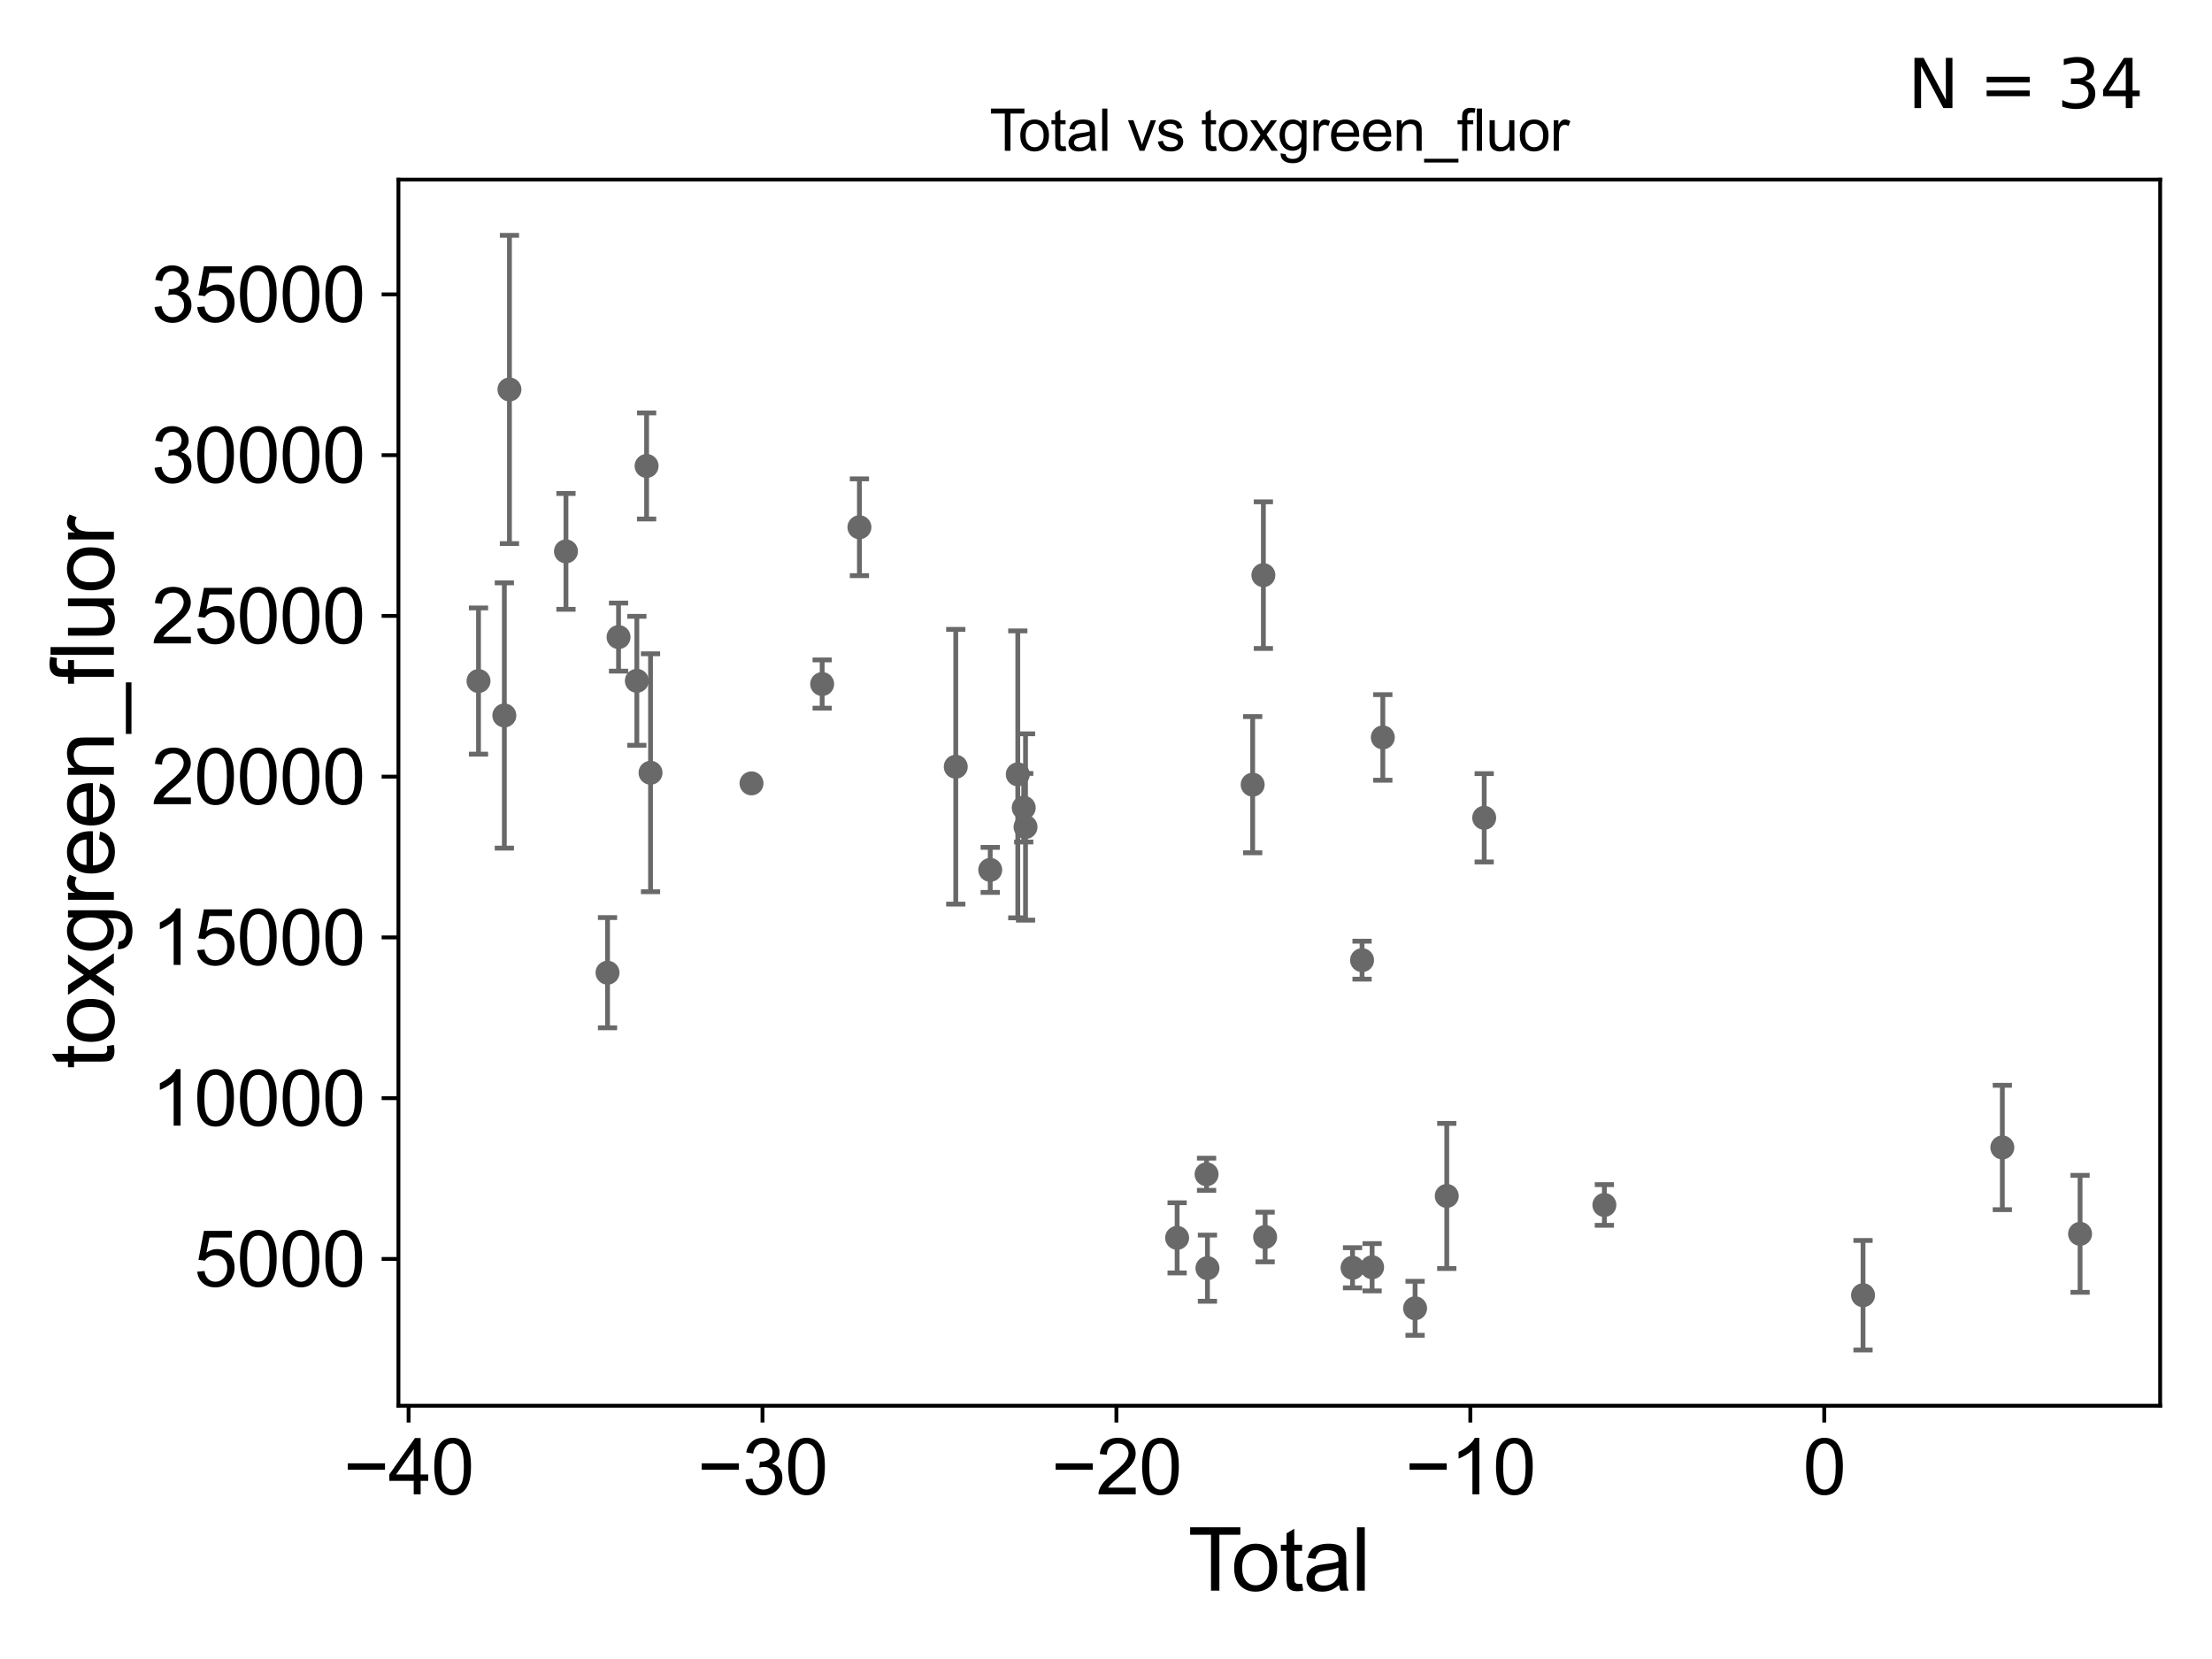 <?xml version="1.0" encoding="utf-8" standalone="no"?>
<!DOCTYPE svg PUBLIC "-//W3C//DTD SVG 1.1//EN"
  "http://www.w3.org/Graphics/SVG/1.1/DTD/svg11.dtd">
<svg xmlns:xlink="http://www.w3.org/1999/xlink" width="460.8pt" height="345.6pt" viewBox="0 0 460.8 345.6" xmlns="http://www.w3.org/2000/svg" version="1.1">
 <defs>
  <style type="text/css">*{stroke-linejoin: round; stroke-linecap: butt}</style>
 </defs>
 <g id="figure_1">
  <g id="patch_1">
   <path d="M 0 345.6 
L 460.8 345.6 
L 460.8 0 
L 0 0 
z
" style="fill: #ffffff"/>
  </g>
  <g id="axes_1">
   <g id="patch_2">
    <path d="M 83 292.84 
L 450 292.84 
L 450 37.411 
L 83 37.411 
z
" style="fill: #ffffff"/>
   </g>
   <g id="PathCollection_1">
    <defs>
     <path id="m83960cb31c" d="M 0 1.118 
C 0.297 1.118 0.581 1 0.791 0.791 
C 1 0.581 1.118 0.297 1.118 0 
C 1.118 -0.297 1 -0.581 0.791 -0.791 
C 0.581 -1 0.297 -1.118 0 -1.118 
C -0.297 -1.118 -0.581 -1 -0.791 -0.791 
C -1 -0.581 -1.118 -0.297 -1.118 0 
C -1.118 0.297 -1 0.581 -0.791 0.791 
C -0.581 1 -0.297 1.118 0 1.118 
z
" style="stroke: #696969"/>
    </defs>
    <g clip-path="url(#p898bd85769)">
     <use xlink:href="#m83960cb31c" x="99.682" y="141.874" style="fill: #696969; stroke: #696969"/>
     <use xlink:href="#m83960cb31c" x="388.104" y="269.819" style="fill: #696969; stroke: #696969"/>
     <use xlink:href="#m83960cb31c" x="334.221" y="251.018" style="fill: #696969; stroke: #696969"/>
     <use xlink:href="#m83960cb31c" x="309.185" y="170.364" style="fill: #696969; stroke: #696969"/>
     <use xlink:href="#m83960cb31c" x="301.387" y="249.141" style="fill: #696969; stroke: #696969"/>
     <use xlink:href="#m83960cb31c" x="294.789" y="272.537" style="fill: #696969; stroke: #696969"/>
     <use xlink:href="#m83960cb31c" x="288.066" y="153.618" style="fill: #696969; stroke: #696969"/>
     <use xlink:href="#m83960cb31c" x="285.838" y="263.99" style="fill: #696969; stroke: #696969"/>
     <use xlink:href="#m83960cb31c" x="283.742" y="200.021" style="fill: #696969; stroke: #696969"/>
     <use xlink:href="#m83960cb31c" x="281.757" y="264.101" style="fill: #696969; stroke: #696969"/>
     <use xlink:href="#m83960cb31c" x="263.549" y="257.692" style="fill: #696969; stroke: #696969"/>
     <use xlink:href="#m83960cb31c" x="263.185" y="119.812" style="fill: #696969; stroke: #696969"/>
     <use xlink:href="#m83960cb31c" x="260.953" y="163.46" style="fill: #696969; stroke: #696969"/>
     <use xlink:href="#m83960cb31c" x="251.533" y="264.181" style="fill: #696969; stroke: #696969"/>
     <use xlink:href="#m83960cb31c" x="251.351" y="244.62" style="fill: #696969; stroke: #696969"/>
     <use xlink:href="#m83960cb31c" x="245.217" y="257.868" style="fill: #696969; stroke: #696969"/>
     <use xlink:href="#m83960cb31c" x="213.638" y="172.273" style="fill: #696969; stroke: #696969"/>
     <use xlink:href="#m83960cb31c" x="213.26" y="168.267" style="fill: #696969; stroke: #696969"/>
     <use xlink:href="#m83960cb31c" x="105.065" y="149.046" style="fill: #696969; stroke: #696969"/>
     <use xlink:href="#m83960cb31c" x="106.128" y="81.132" style="fill: #696969; stroke: #696969"/>
     <use xlink:href="#m83960cb31c" x="117.9" y="114.864" style="fill: #696969; stroke: #696969"/>
     <use xlink:href="#m83960cb31c" x="126.56" y="202.628" style="fill: #696969; stroke: #696969"/>
     <use xlink:href="#m83960cb31c" x="128.855" y="132.716" style="fill: #696969; stroke: #696969"/>
     <use xlink:href="#m83960cb31c" x="132.666" y="141.825" style="fill: #696969; stroke: #696969"/>
     <use xlink:href="#m83960cb31c" x="417.123" y="239.038" style="fill: #696969; stroke: #696969"/>
     <use xlink:href="#m83960cb31c" x="134.698" y="97.068" style="fill: #696969; stroke: #696969"/>
     <use xlink:href="#m83960cb31c" x="156.552" y="163.189" style="fill: #696969; stroke: #696969"/>
     <use xlink:href="#m83960cb31c" x="171.272" y="142.496" style="fill: #696969; stroke: #696969"/>
     <use xlink:href="#m83960cb31c" x="179.034" y="109.835" style="fill: #696969; stroke: #696969"/>
     <use xlink:href="#m83960cb31c" x="199.103" y="159.726" style="fill: #696969; stroke: #696969"/>
     <use xlink:href="#m83960cb31c" x="206.282" y="181.215" style="fill: #696969; stroke: #696969"/>
     <use xlink:href="#m83960cb31c" x="212.025" y="161.313" style="fill: #696969; stroke: #696969"/>
     <use xlink:href="#m83960cb31c" x="135.517" y="160.979" style="fill: #696969; stroke: #696969"/>
     <use xlink:href="#m83960cb31c" x="433.318" y="257.031" style="fill: #696969; stroke: #696969"/>
    </g>
   </g>
   <g id="matplotlib.axis_1">
    <g id="xtick_1">
     <g id="line2d_1">
      <defs>
       <path id="mfc1b1548d3" d="M 0 0 
L 0 3.5 
" style="stroke: #000000; stroke-width: 0.8"/>
      </defs>
      <g>
       <use xlink:href="#mfc1b1548d3" x="85.116" y="292.84" style="stroke: #000000; stroke-width: 0.8"/>
      </g>
     </g>
     <g id="text_1">
      <!-- −40 -->
      <g transform="translate(71.546 311.293)scale(0.16 -0.16)">
       <defs>
        <path id="ArialMT-2212" d="M 3381 1997 
L 356 1997 
L 356 2522 
L 3381 2522 
L 3381 1997 
z
" transform="scale(0.016)"/>
        <path id="ArialMT-34" d="M 2069 0 
L 2069 1097 
L 81 1097 
L 81 1613 
L 2172 4581 
L 2631 4581 
L 2631 1613 
L 3250 1613 
L 3250 1097 
L 2631 1097 
L 2631 0 
L 2069 0 
z
M 2069 1613 
L 2069 3678 
L 634 1613 
L 2069 1613 
z
" transform="scale(0.016)"/>
        <path id="ArialMT-30" d="M 266 2259 
Q 266 3072 433 3567 
Q 600 4063 929 4331 
Q 1259 4600 1759 4600 
Q 2128 4600 2406 4451 
Q 2684 4303 2865 4023 
Q 3047 3744 3150 3342 
Q 3253 2941 3253 2259 
Q 3253 1453 3087 958 
Q 2922 463 2592 192 
Q 2263 -78 1759 -78 
Q 1097 -78 719 397 
Q 266 969 266 2259 
z
M 844 2259 
Q 844 1131 1108 757 
Q 1372 384 1759 384 
Q 2147 384 2411 759 
Q 2675 1134 2675 2259 
Q 2675 3391 2411 3762 
Q 2147 4134 1753 4134 
Q 1366 4134 1134 3806 
Q 844 3388 844 2259 
z
" transform="scale(0.016)"/>
       </defs>
       <use xlink:href="#ArialMT-2212"/>
       <use xlink:href="#ArialMT-34" x="58.398"/>
       <use xlink:href="#ArialMT-30" x="114.014"/>
      </g>
     </g>
    </g>
    <g id="xtick_2">
     <g id="line2d_2">
      <g>
       <use xlink:href="#mfc1b1548d3" x="158.842" y="292.84" style="stroke: #000000; stroke-width: 0.8"/>
      </g>
     </g>
     <g id="text_2">
      <!-- −30 -->
      <g transform="translate(145.272 311.293)scale(0.16 -0.16)">
       <defs>
        <path id="ArialMT-33" d="M 269 1209 
L 831 1284 
Q 928 806 1161 595 
Q 1394 384 1728 384 
Q 2125 384 2398 659 
Q 2672 934 2672 1341 
Q 2672 1728 2419 1979 
Q 2166 2231 1775 2231 
Q 1616 2231 1378 2169 
L 1441 2663 
Q 1497 2656 1531 2656 
Q 1891 2656 2178 2843 
Q 2466 3031 2466 3422 
Q 2466 3731 2256 3934 
Q 2047 4138 1716 4138 
Q 1388 4138 1169 3931 
Q 950 3725 888 3313 
L 325 3413 
Q 428 3978 793 4289 
Q 1159 4600 1703 4600 
Q 2078 4600 2393 4439 
Q 2709 4278 2876 4000 
Q 3044 3722 3044 3409 
Q 3044 3113 2884 2869 
Q 2725 2625 2413 2481 
Q 2819 2388 3044 2092 
Q 3269 1797 3269 1353 
Q 3269 753 2831 336 
Q 2394 -81 1725 -81 
Q 1122 -81 723 278 
Q 325 638 269 1209 
z
" transform="scale(0.016)"/>
       </defs>
       <use xlink:href="#ArialMT-2212"/>
       <use xlink:href="#ArialMT-33" x="58.398"/>
       <use xlink:href="#ArialMT-30" x="114.014"/>
      </g>
     </g>
    </g>
    <g id="xtick_3">
     <g id="line2d_3">
      <g>
       <use xlink:href="#mfc1b1548d3" x="232.569" y="292.84" style="stroke: #000000; stroke-width: 0.8"/>
      </g>
     </g>
     <g id="text_3">
      <!-- −20 -->
      <g transform="translate(218.999 311.293)scale(0.16 -0.16)">
       <defs>
        <path id="ArialMT-32" d="M 3222 541 
L 3222 0 
L 194 0 
Q 188 203 259 391 
Q 375 700 629 1000 
Q 884 1300 1366 1694 
Q 2113 2306 2375 2664 
Q 2638 3022 2638 3341 
Q 2638 3675 2398 3904 
Q 2159 4134 1775 4134 
Q 1369 4134 1125 3890 
Q 881 3647 878 3216 
L 300 3275 
Q 359 3922 746 4261 
Q 1134 4600 1788 4600 
Q 2447 4600 2831 4234 
Q 3216 3869 3216 3328 
Q 3216 3053 3103 2787 
Q 2991 2522 2730 2228 
Q 2469 1934 1863 1422 
Q 1356 997 1212 845 
Q 1069 694 975 541 
L 3222 541 
z
" transform="scale(0.016)"/>
       </defs>
       <use xlink:href="#ArialMT-2212"/>
       <use xlink:href="#ArialMT-32" x="58.398"/>
       <use xlink:href="#ArialMT-30" x="114.014"/>
      </g>
     </g>
    </g>
    <g id="xtick_4">
     <g id="line2d_4">
      <g>
       <use xlink:href="#mfc1b1548d3" x="306.295" y="292.84" style="stroke: #000000; stroke-width: 0.8"/>
      </g>
     </g>
     <g id="text_4">
      <!-- −10 -->
      <g transform="translate(292.725 311.293)scale(0.16 -0.16)">
       <defs>
        <path id="ArialMT-31" d="M 2384 0 
L 1822 0 
L 1822 3584 
Q 1619 3391 1289 3197 
Q 959 3003 697 2906 
L 697 3450 
Q 1169 3672 1522 3987 
Q 1875 4303 2022 4600 
L 2384 4600 
L 2384 0 
z
" transform="scale(0.016)"/>
       </defs>
       <use xlink:href="#ArialMT-2212"/>
       <use xlink:href="#ArialMT-31" x="58.398"/>
       <use xlink:href="#ArialMT-30" x="114.014"/>
      </g>
     </g>
    </g>
    <g id="xtick_5">
     <g id="line2d_5">
      <g>
       <use xlink:href="#mfc1b1548d3" x="380.022" y="292.84" style="stroke: #000000; stroke-width: 0.8"/>
      </g>
     </g>
     <g id="text_5">
      <!-- 0 -->
      <g transform="translate(375.573 311.293)scale(0.16 -0.16)">
       <use xlink:href="#ArialMT-30"/>
      </g>
     </g>
    </g>
    <g id="text_6">
     <!-- Total -->
     <g transform="translate(247.495 331.357)scale(0.18 -0.18)">
      <defs>
       <path id="ArialMT-54" d="M 1659 0 
L 1659 4041 
L 150 4041 
L 150 4581 
L 3781 4581 
L 3781 4041 
L 2266 4041 
L 2266 0 
L 1659 0 
z
" transform="scale(0.016)"/>
       <path id="ArialMT-6f" d="M 213 1659 
Q 213 2581 725 3025 
Q 1153 3394 1769 3394 
Q 2453 3394 2887 2945 
Q 3322 2497 3322 1706 
Q 3322 1066 3130 698 
Q 2938 331 2570 128 
Q 2203 -75 1769 -75 
Q 1072 -75 642 372 
Q 213 819 213 1659 
z
M 791 1659 
Q 791 1022 1069 705 
Q 1347 388 1769 388 
Q 2188 388 2466 706 
Q 2744 1025 2744 1678 
Q 2744 2294 2464 2611 
Q 2184 2928 1769 2928 
Q 1347 2928 1069 2612 
Q 791 2297 791 1659 
z
" transform="scale(0.016)"/>
       <path id="ArialMT-74" d="M 1650 503 
L 1731 6 
Q 1494 -44 1306 -44 
Q 1000 -44 831 53 
Q 663 150 594 308 
Q 525 466 525 972 
L 525 2881 
L 113 2881 
L 113 3319 
L 525 3319 
L 525 4141 
L 1084 4478 
L 1084 3319 
L 1650 3319 
L 1650 2881 
L 1084 2881 
L 1084 941 
Q 1084 700 1114 631 
Q 1144 563 1211 522 
Q 1278 481 1403 481 
Q 1497 481 1650 503 
z
" transform="scale(0.016)"/>
       <path id="ArialMT-61" d="M 2588 409 
Q 2275 144 1986 34 
Q 1697 -75 1366 -75 
Q 819 -75 525 192 
Q 231 459 231 875 
Q 231 1119 342 1320 
Q 453 1522 633 1644 
Q 813 1766 1038 1828 
Q 1203 1872 1538 1913 
Q 2219 1994 2541 2106 
Q 2544 2222 2544 2253 
Q 2544 2597 2384 2738 
Q 2169 2928 1744 2928 
Q 1347 2928 1158 2789 
Q 969 2650 878 2297 
L 328 2372 
Q 403 2725 575 2942 
Q 747 3159 1072 3276 
Q 1397 3394 1825 3394 
Q 2250 3394 2515 3294 
Q 2781 3194 2906 3042 
Q 3031 2891 3081 2659 
Q 3109 2516 3109 2141 
L 3109 1391 
Q 3109 606 3145 398 
Q 3181 191 3288 0 
L 2700 0 
Q 2613 175 2588 409 
z
M 2541 1666 
Q 2234 1541 1622 1453 
Q 1275 1403 1131 1340 
Q 988 1278 909 1158 
Q 831 1038 831 891 
Q 831 666 1001 516 
Q 1172 366 1500 366 
Q 1825 366 2078 508 
Q 2331 650 2450 897 
Q 2541 1088 2541 1459 
L 2541 1666 
z
" transform="scale(0.016)"/>
       <path id="ArialMT-6c" d="M 409 0 
L 409 4581 
L 972 4581 
L 972 0 
L 409 0 
z
" transform="scale(0.016)"/>
      </defs>
      <use xlink:href="#ArialMT-54"/>
      <use xlink:href="#ArialMT-6f" x="49.959"/>
      <use xlink:href="#ArialMT-74" x="105.574"/>
      <use xlink:href="#ArialMT-61" x="133.357"/>
      <use xlink:href="#ArialMT-6c" x="188.973"/>
     </g>
    </g>
   </g>
   <g id="matplotlib.axis_2">
    <g id="ytick_1">
     <g id="line2d_6">
      <defs>
       <path id="md28d1b1c26" d="M 0 0 
L -3.5 0 
" style="stroke: #000000; stroke-width: 0.8"/>
      </defs>
      <g>
       <use xlink:href="#md28d1b1c26" x="83" y="262.258" style="stroke: #000000; stroke-width: 0.8"/>
      </g>
     </g>
     <g id="text_7">
      <!-- 5000 -->
      <g transform="translate(40.41 267.985)scale(0.16 -0.16)">
       <defs>
        <path id="ArialMT-35" d="M 266 1200 
L 856 1250 
Q 922 819 1161 601 
Q 1400 384 1738 384 
Q 2144 384 2425 690 
Q 2706 997 2706 1503 
Q 2706 1984 2436 2262 
Q 2166 2541 1728 2541 
Q 1456 2541 1237 2417 
Q 1019 2294 894 2097 
L 366 2166 
L 809 4519 
L 3088 4519 
L 3088 3981 
L 1259 3981 
L 1013 2750 
Q 1425 3038 1878 3038 
Q 2478 3038 2890 2622 
Q 3303 2206 3303 1553 
Q 3303 931 2941 478 
Q 2500 -78 1738 -78 
Q 1113 -78 717 272 
Q 322 622 266 1200 
z
" transform="scale(0.016)"/>
       </defs>
       <use xlink:href="#ArialMT-35"/>
       <use xlink:href="#ArialMT-30" x="55.615"/>
       <use xlink:href="#ArialMT-30" x="111.23"/>
       <use xlink:href="#ArialMT-30" x="166.846"/>
      </g>
     </g>
    </g>
    <g id="ytick_2">
     <g id="line2d_7">
      <g>
       <use xlink:href="#md28d1b1c26" x="83" y="228.77" style="stroke: #000000; stroke-width: 0.8"/>
      </g>
     </g>
     <g id="text_8">
      <!-- 10000 -->
      <g transform="translate(31.512 234.496)scale(0.16 -0.16)">
       <use xlink:href="#ArialMT-31"/>
       <use xlink:href="#ArialMT-30" x="55.615"/>
       <use xlink:href="#ArialMT-30" x="111.23"/>
       <use xlink:href="#ArialMT-30" x="166.846"/>
       <use xlink:href="#ArialMT-30" x="222.461"/>
      </g>
     </g>
    </g>
    <g id="ytick_3">
     <g id="line2d_8">
      <g>
       <use xlink:href="#md28d1b1c26" x="83" y="195.281" style="stroke: #000000; stroke-width: 0.8"/>
      </g>
     </g>
     <g id="text_9">
      <!-- 15000 -->
      <g transform="translate(31.512 201.007)scale(0.16 -0.16)">
       <use xlink:href="#ArialMT-31"/>
       <use xlink:href="#ArialMT-35" x="55.615"/>
       <use xlink:href="#ArialMT-30" x="111.23"/>
       <use xlink:href="#ArialMT-30" x="166.846"/>
       <use xlink:href="#ArialMT-30" x="222.461"/>
      </g>
     </g>
    </g>
    <g id="ytick_4">
     <g id="line2d_9">
      <g>
       <use xlink:href="#md28d1b1c26" x="83" y="161.792" style="stroke: #000000; stroke-width: 0.8"/>
      </g>
     </g>
     <g id="text_10">
      <!-- 20000 -->
      <g transform="translate(31.512 167.518)scale(0.16 -0.16)">
       <use xlink:href="#ArialMT-32"/>
       <use xlink:href="#ArialMT-30" x="55.615"/>
       <use xlink:href="#ArialMT-30" x="111.23"/>
       <use xlink:href="#ArialMT-30" x="166.846"/>
       <use xlink:href="#ArialMT-30" x="222.461"/>
      </g>
     </g>
    </g>
    <g id="ytick_5">
     <g id="line2d_10">
      <g>
       <use xlink:href="#md28d1b1c26" x="83" y="128.303" style="stroke: #000000; stroke-width: 0.8"/>
      </g>
     </g>
     <g id="text_11">
      <!-- 25000 -->
      <g transform="translate(31.512 134.03)scale(0.16 -0.16)">
       <use xlink:href="#ArialMT-32"/>
       <use xlink:href="#ArialMT-35" x="55.615"/>
       <use xlink:href="#ArialMT-30" x="111.23"/>
       <use xlink:href="#ArialMT-30" x="166.846"/>
       <use xlink:href="#ArialMT-30" x="222.461"/>
      </g>
     </g>
    </g>
    <g id="ytick_6">
     <g id="line2d_11">
      <g>
       <use xlink:href="#md28d1b1c26" x="83" y="94.815" style="stroke: #000000; stroke-width: 0.8"/>
      </g>
     </g>
     <g id="text_12">
      <!-- 30000 -->
      <g transform="translate(31.512 100.541)scale(0.16 -0.16)">
       <use xlink:href="#ArialMT-33"/>
       <use xlink:href="#ArialMT-30" x="55.615"/>
       <use xlink:href="#ArialMT-30" x="111.23"/>
       <use xlink:href="#ArialMT-30" x="166.846"/>
       <use xlink:href="#ArialMT-30" x="222.461"/>
      </g>
     </g>
    </g>
    <g id="ytick_7">
     <g id="line2d_12">
      <g>
       <use xlink:href="#md28d1b1c26" x="83" y="61.326" style="stroke: #000000; stroke-width: 0.8"/>
      </g>
     </g>
     <g id="text_13">
      <!-- 35000 -->
      <g transform="translate(31.512 67.052)scale(0.16 -0.16)">
       <use xlink:href="#ArialMT-33"/>
       <use xlink:href="#ArialMT-35" x="55.615"/>
       <use xlink:href="#ArialMT-30" x="111.23"/>
       <use xlink:href="#ArialMT-30" x="166.846"/>
       <use xlink:href="#ArialMT-30" x="222.461"/>
      </g>
     </g>
    </g>
    <g id="text_14">
     <!-- toxgreen_fluor -->
     <g transform="translate(23.724 222.658)rotate(-90)scale(0.18 -0.18)">
      <defs>
       <path id="ArialMT-78" d="M 47 0 
L 1259 1725 
L 138 3319 
L 841 3319 
L 1350 2541 
Q 1494 2319 1581 2169 
Q 1719 2375 1834 2534 
L 2394 3319 
L 3066 3319 
L 1919 1756 
L 3153 0 
L 2463 0 
L 1781 1031 
L 1600 1309 
L 728 0 
L 47 0 
z
" transform="scale(0.016)"/>
       <path id="ArialMT-67" d="M 319 -275 
L 866 -356 
Q 900 -609 1056 -725 
Q 1266 -881 1628 -881 
Q 2019 -881 2231 -725 
Q 2444 -569 2519 -288 
Q 2563 -116 2559 434 
Q 2191 0 1641 0 
Q 956 0 581 494 
Q 206 988 206 1678 
Q 206 2153 378 2554 
Q 550 2956 876 3175 
Q 1203 3394 1644 3394 
Q 2231 3394 2613 2919 
L 2613 3319 
L 3131 3319 
L 3131 450 
Q 3131 -325 2973 -648 
Q 2816 -972 2473 -1159 
Q 2131 -1347 1631 -1347 
Q 1038 -1347 672 -1080 
Q 306 -813 319 -275 
z
M 784 1719 
Q 784 1066 1043 766 
Q 1303 466 1694 466 
Q 2081 466 2343 764 
Q 2606 1063 2606 1700 
Q 2606 2309 2336 2618 
Q 2066 2928 1684 2928 
Q 1309 2928 1046 2623 
Q 784 2319 784 1719 
z
" transform="scale(0.016)"/>
       <path id="ArialMT-72" d="M 416 0 
L 416 3319 
L 922 3319 
L 922 2816 
Q 1116 3169 1280 3281 
Q 1444 3394 1641 3394 
Q 1925 3394 2219 3213 
L 2025 2691 
Q 1819 2813 1613 2813 
Q 1428 2813 1281 2702 
Q 1134 2591 1072 2394 
Q 978 2094 978 1738 
L 978 0 
L 416 0 
z
" transform="scale(0.016)"/>
       <path id="ArialMT-65" d="M 2694 1069 
L 3275 997 
Q 3138 488 2766 206 
Q 2394 -75 1816 -75 
Q 1088 -75 661 373 
Q 234 822 234 1631 
Q 234 2469 665 2931 
Q 1097 3394 1784 3394 
Q 2450 3394 2872 2941 
Q 3294 2488 3294 1666 
Q 3294 1616 3291 1516 
L 816 1516 
Q 847 969 1125 678 
Q 1403 388 1819 388 
Q 2128 388 2347 550 
Q 2566 713 2694 1069 
z
M 847 1978 
L 2700 1978 
Q 2663 2397 2488 2606 
Q 2219 2931 1791 2931 
Q 1403 2931 1139 2672 
Q 875 2413 847 1978 
z
" transform="scale(0.016)"/>
       <path id="ArialMT-6e" d="M 422 0 
L 422 3319 
L 928 3319 
L 928 2847 
Q 1294 3394 1984 3394 
Q 2284 3394 2536 3286 
Q 2788 3178 2913 3003 
Q 3038 2828 3088 2588 
Q 3119 2431 3119 2041 
L 3119 0 
L 2556 0 
L 2556 2019 
Q 2556 2363 2490 2533 
Q 2425 2703 2258 2804 
Q 2091 2906 1866 2906 
Q 1506 2906 1245 2678 
Q 984 2450 984 1813 
L 984 0 
L 422 0 
z
" transform="scale(0.016)"/>
       <path id="ArialMT-5f" d="M -97 -1272 
L -97 -866 
L 3631 -866 
L 3631 -1272 
L -97 -1272 
z
" transform="scale(0.016)"/>
       <path id="ArialMT-66" d="M 556 0 
L 556 2881 
L 59 2881 
L 59 3319 
L 556 3319 
L 556 3672 
Q 556 4006 616 4169 
Q 697 4388 901 4523 
Q 1106 4659 1475 4659 
Q 1713 4659 2000 4603 
L 1916 4113 
Q 1741 4144 1584 4144 
Q 1328 4144 1222 4034 
Q 1116 3925 1116 3625 
L 1116 3319 
L 1763 3319 
L 1763 2881 
L 1116 2881 
L 1116 0 
L 556 0 
z
" transform="scale(0.016)"/>
       <path id="ArialMT-75" d="M 2597 0 
L 2597 488 
Q 2209 -75 1544 -75 
Q 1250 -75 995 37 
Q 741 150 617 320 
Q 494 491 444 738 
Q 409 903 409 1263 
L 409 3319 
L 972 3319 
L 972 1478 
Q 972 1038 1006 884 
Q 1059 663 1231 536 
Q 1403 409 1656 409 
Q 1909 409 2131 539 
Q 2353 669 2445 892 
Q 2538 1116 2538 1541 
L 2538 3319 
L 3100 3319 
L 3100 0 
L 2597 0 
z
" transform="scale(0.016)"/>
      </defs>
      <use xlink:href="#ArialMT-74"/>
      <use xlink:href="#ArialMT-6f" x="27.783"/>
      <use xlink:href="#ArialMT-78" x="83.398"/>
      <use xlink:href="#ArialMT-67" x="133.398"/>
      <use xlink:href="#ArialMT-72" x="189.014"/>
      <use xlink:href="#ArialMT-65" x="222.314"/>
      <use xlink:href="#ArialMT-65" x="277.93"/>
      <use xlink:href="#ArialMT-6e" x="333.545"/>
      <use xlink:href="#ArialMT-5f" x="389.16"/>
      <use xlink:href="#ArialMT-66" x="444.775"/>
      <use xlink:href="#ArialMT-6c" x="472.559"/>
      <use xlink:href="#ArialMT-75" x="494.775"/>
      <use xlink:href="#ArialMT-6f" x="550.391"/>
      <use xlink:href="#ArialMT-72" x="606.006"/>
     </g>
    </g>
   </g>
   <g id="LineCollection_1">
    <path d="M 99.682 157.101 
L 99.682 126.648 
" clip-path="url(#p898bd85769)" style="fill: none; stroke: #696969"/>
    <path d="M 388.104 281.23 
L 388.104 258.409 
" clip-path="url(#p898bd85769)" style="fill: none; stroke: #696969"/>
    <path d="M 334.221 255.256 
L 334.221 246.78 
" clip-path="url(#p898bd85769)" style="fill: none; stroke: #696969"/>
    <path d="M 309.185 179.564 
L 309.185 161.164 
" clip-path="url(#p898bd85769)" style="fill: none; stroke: #696969"/>
    <path d="M 301.387 264.258 
L 301.387 234.023 
" clip-path="url(#p898bd85769)" style="fill: none; stroke: #696969"/>
    <path d="M 294.789 278.162 
L 294.789 266.912 
" clip-path="url(#p898bd85769)" style="fill: none; stroke: #696969"/>
    <path d="M 288.066 162.531 
L 288.066 144.706 
" clip-path="url(#p898bd85769)" style="fill: none; stroke: #696969"/>
    <path d="M 285.838 268.916 
L 285.838 259.064 
" clip-path="url(#p898bd85769)" style="fill: none; stroke: #696969"/>
    <path d="M 283.742 203.975 
L 283.742 196.067 
" clip-path="url(#p898bd85769)" style="fill: none; stroke: #696969"/>
    <path d="M 281.757 268.285 
L 281.757 259.916 
" clip-path="url(#p898bd85769)" style="fill: none; stroke: #696969"/>
    <path d="M 263.549 262.865 
L 263.549 252.519 
" clip-path="url(#p898bd85769)" style="fill: none; stroke: #696969"/>
    <path d="M 263.185 135.088 
L 263.185 104.536 
" clip-path="url(#p898bd85769)" style="fill: none; stroke: #696969"/>
    <path d="M 260.953 177.647 
L 260.953 149.273 
" clip-path="url(#p898bd85769)" style="fill: none; stroke: #696969"/>
    <path d="M 251.533 271.072 
L 251.533 257.29 
" clip-path="url(#p898bd85769)" style="fill: none; stroke: #696969"/>
    <path d="M 251.351 247.974 
L 251.351 241.266 
" clip-path="url(#p898bd85769)" style="fill: none; stroke: #696969"/>
    <path d="M 245.217 265.176 
L 245.217 250.561 
" clip-path="url(#p898bd85769)" style="fill: none; stroke: #696969"/>
    <path d="M 213.638 191.68 
L 213.638 152.866 
" clip-path="url(#p898bd85769)" style="fill: none; stroke: #696969"/>
    <path d="M 213.26 175.404 
L 213.26 161.13 
" clip-path="url(#p898bd85769)" style="fill: none; stroke: #696969"/>
    <path d="M 105.065 176.677 
L 105.065 121.416 
" clip-path="url(#p898bd85769)" style="fill: none; stroke: #696969"/>
    <path d="M 106.128 113.242 
L 106.128 49.022 
" clip-path="url(#p898bd85769)" style="fill: none; stroke: #696969"/>
    <path d="M 117.9 126.926 
L 117.9 102.802 
" clip-path="url(#p898bd85769)" style="fill: none; stroke: #696969"/>
    <path d="M 126.56 214.115 
L 126.56 191.142 
" clip-path="url(#p898bd85769)" style="fill: none; stroke: #696969"/>
    <path d="M 128.855 139.806 
L 128.855 125.626 
" clip-path="url(#p898bd85769)" style="fill: none; stroke: #696969"/>
    <path d="M 132.666 155.259 
L 132.666 128.391 
" clip-path="url(#p898bd85769)" style="fill: none; stroke: #696969"/>
    <path d="M 417.123 251.992 
L 417.123 226.085 
" clip-path="url(#p898bd85769)" style="fill: none; stroke: #696969"/>
    <path d="M 134.698 108.112 
L 134.698 86.024 
" clip-path="url(#p898bd85769)" style="fill: none; stroke: #696969"/>
    <path d="M 156.552 163.646 
L 156.552 162.731 
" clip-path="url(#p898bd85769)" style="fill: none; stroke: #696969"/>
    <path d="M 171.272 147.522 
L 171.272 137.47 
" clip-path="url(#p898bd85769)" style="fill: none; stroke: #696969"/>
    <path d="M 179.034 119.917 
L 179.034 99.753 
" clip-path="url(#p898bd85769)" style="fill: none; stroke: #696969"/>
    <path d="M 199.103 188.344 
L 199.103 131.107 
" clip-path="url(#p898bd85769)" style="fill: none; stroke: #696969"/>
    <path d="M 206.282 185.907 
L 206.282 176.524 
" clip-path="url(#p898bd85769)" style="fill: none; stroke: #696969"/>
    <path d="M 212.025 191.203 
L 212.025 131.422 
" clip-path="url(#p898bd85769)" style="fill: none; stroke: #696969"/>
    <path d="M 135.517 185.763 
L 135.517 136.196 
" clip-path="url(#p898bd85769)" style="fill: none; stroke: #696969"/>
    <path d="M 433.318 269.215 
L 433.318 244.847 
" clip-path="url(#p898bd85769)" style="fill: none; stroke: #696969"/>
   </g>
   <g id="line2d_13">
    <defs>
     <path id="m4c480d4e35" d="M 2 0 
L -2 -0 
" style="stroke: #696969"/>
    </defs>
    <g clip-path="url(#p898bd85769)">
     <use xlink:href="#m4c480d4e35" x="99.682" y="157.101" style="fill: #696969; stroke: #696969"/>
     <use xlink:href="#m4c480d4e35" x="388.104" y="281.23" style="fill: #696969; stroke: #696969"/>
     <use xlink:href="#m4c480d4e35" x="334.221" y="255.256" style="fill: #696969; stroke: #696969"/>
     <use xlink:href="#m4c480d4e35" x="309.185" y="179.564" style="fill: #696969; stroke: #696969"/>
     <use xlink:href="#m4c480d4e35" x="301.387" y="264.258" style="fill: #696969; stroke: #696969"/>
     <use xlink:href="#m4c480d4e35" x="294.789" y="278.162" style="fill: #696969; stroke: #696969"/>
     <use xlink:href="#m4c480d4e35" x="288.066" y="162.531" style="fill: #696969; stroke: #696969"/>
     <use xlink:href="#m4c480d4e35" x="285.838" y="268.916" style="fill: #696969; stroke: #696969"/>
     <use xlink:href="#m4c480d4e35" x="283.742" y="203.975" style="fill: #696969; stroke: #696969"/>
     <use xlink:href="#m4c480d4e35" x="281.757" y="268.285" style="fill: #696969; stroke: #696969"/>
     <use xlink:href="#m4c480d4e35" x="263.549" y="262.865" style="fill: #696969; stroke: #696969"/>
     <use xlink:href="#m4c480d4e35" x="263.185" y="135.088" style="fill: #696969; stroke: #696969"/>
     <use xlink:href="#m4c480d4e35" x="260.953" y="177.647" style="fill: #696969; stroke: #696969"/>
     <use xlink:href="#m4c480d4e35" x="251.533" y="271.072" style="fill: #696969; stroke: #696969"/>
     <use xlink:href="#m4c480d4e35" x="251.351" y="247.974" style="fill: #696969; stroke: #696969"/>
     <use xlink:href="#m4c480d4e35" x="245.217" y="265.176" style="fill: #696969; stroke: #696969"/>
     <use xlink:href="#m4c480d4e35" x="213.638" y="191.68" style="fill: #696969; stroke: #696969"/>
     <use xlink:href="#m4c480d4e35" x="213.26" y="175.404" style="fill: #696969; stroke: #696969"/>
     <use xlink:href="#m4c480d4e35" x="105.065" y="176.677" style="fill: #696969; stroke: #696969"/>
     <use xlink:href="#m4c480d4e35" x="106.128" y="113.242" style="fill: #696969; stroke: #696969"/>
     <use xlink:href="#m4c480d4e35" x="117.9" y="126.926" style="fill: #696969; stroke: #696969"/>
     <use xlink:href="#m4c480d4e35" x="126.56" y="214.115" style="fill: #696969; stroke: #696969"/>
     <use xlink:href="#m4c480d4e35" x="128.855" y="139.806" style="fill: #696969; stroke: #696969"/>
     <use xlink:href="#m4c480d4e35" x="132.666" y="155.259" style="fill: #696969; stroke: #696969"/>
     <use xlink:href="#m4c480d4e35" x="417.123" y="251.992" style="fill: #696969; stroke: #696969"/>
     <use xlink:href="#m4c480d4e35" x="134.698" y="108.112" style="fill: #696969; stroke: #696969"/>
     <use xlink:href="#m4c480d4e35" x="156.552" y="163.646" style="fill: #696969; stroke: #696969"/>
     <use xlink:href="#m4c480d4e35" x="171.272" y="147.522" style="fill: #696969; stroke: #696969"/>
     <use xlink:href="#m4c480d4e35" x="179.034" y="119.917" style="fill: #696969; stroke: #696969"/>
     <use xlink:href="#m4c480d4e35" x="199.103" y="188.344" style="fill: #696969; stroke: #696969"/>
     <use xlink:href="#m4c480d4e35" x="206.282" y="185.907" style="fill: #696969; stroke: #696969"/>
     <use xlink:href="#m4c480d4e35" x="212.025" y="191.203" style="fill: #696969; stroke: #696969"/>
     <use xlink:href="#m4c480d4e35" x="135.517" y="185.763" style="fill: #696969; stroke: #696969"/>
     <use xlink:href="#m4c480d4e35" x="433.318" y="269.215" style="fill: #696969; stroke: #696969"/>
    </g>
   </g>
   <g id="line2d_14">
    <g clip-path="url(#p898bd85769)">
     <use xlink:href="#m4c480d4e35" x="99.682" y="126.648" style="fill: #696969; stroke: #696969"/>
     <use xlink:href="#m4c480d4e35" x="388.104" y="258.409" style="fill: #696969; stroke: #696969"/>
     <use xlink:href="#m4c480d4e35" x="334.221" y="246.78" style="fill: #696969; stroke: #696969"/>
     <use xlink:href="#m4c480d4e35" x="309.185" y="161.164" style="fill: #696969; stroke: #696969"/>
     <use xlink:href="#m4c480d4e35" x="301.387" y="234.023" style="fill: #696969; stroke: #696969"/>
     <use xlink:href="#m4c480d4e35" x="294.789" y="266.912" style="fill: #696969; stroke: #696969"/>
     <use xlink:href="#m4c480d4e35" x="288.066" y="144.706" style="fill: #696969; stroke: #696969"/>
     <use xlink:href="#m4c480d4e35" x="285.838" y="259.064" style="fill: #696969; stroke: #696969"/>
     <use xlink:href="#m4c480d4e35" x="283.742" y="196.067" style="fill: #696969; stroke: #696969"/>
     <use xlink:href="#m4c480d4e35" x="281.757" y="259.916" style="fill: #696969; stroke: #696969"/>
     <use xlink:href="#m4c480d4e35" x="263.549" y="252.519" style="fill: #696969; stroke: #696969"/>
     <use xlink:href="#m4c480d4e35" x="263.185" y="104.536" style="fill: #696969; stroke: #696969"/>
     <use xlink:href="#m4c480d4e35" x="260.953" y="149.273" style="fill: #696969; stroke: #696969"/>
     <use xlink:href="#m4c480d4e35" x="251.533" y="257.29" style="fill: #696969; stroke: #696969"/>
     <use xlink:href="#m4c480d4e35" x="251.351" y="241.266" style="fill: #696969; stroke: #696969"/>
     <use xlink:href="#m4c480d4e35" x="245.217" y="250.561" style="fill: #696969; stroke: #696969"/>
     <use xlink:href="#m4c480d4e35" x="213.638" y="152.866" style="fill: #696969; stroke: #696969"/>
     <use xlink:href="#m4c480d4e35" x="213.26" y="161.13" style="fill: #696969; stroke: #696969"/>
     <use xlink:href="#m4c480d4e35" x="105.065" y="121.416" style="fill: #696969; stroke: #696969"/>
     <use xlink:href="#m4c480d4e35" x="106.128" y="49.022" style="fill: #696969; stroke: #696969"/>
     <use xlink:href="#m4c480d4e35" x="117.9" y="102.802" style="fill: #696969; stroke: #696969"/>
     <use xlink:href="#m4c480d4e35" x="126.56" y="191.142" style="fill: #696969; stroke: #696969"/>
     <use xlink:href="#m4c480d4e35" x="128.855" y="125.626" style="fill: #696969; stroke: #696969"/>
     <use xlink:href="#m4c480d4e35" x="132.666" y="128.391" style="fill: #696969; stroke: #696969"/>
     <use xlink:href="#m4c480d4e35" x="417.123" y="226.085" style="fill: #696969; stroke: #696969"/>
     <use xlink:href="#m4c480d4e35" x="134.698" y="86.024" style="fill: #696969; stroke: #696969"/>
     <use xlink:href="#m4c480d4e35" x="156.552" y="162.731" style="fill: #696969; stroke: #696969"/>
     <use xlink:href="#m4c480d4e35" x="171.272" y="137.47" style="fill: #696969; stroke: #696969"/>
     <use xlink:href="#m4c480d4e35" x="179.034" y="99.753" style="fill: #696969; stroke: #696969"/>
     <use xlink:href="#m4c480d4e35" x="199.103" y="131.107" style="fill: #696969; stroke: #696969"/>
     <use xlink:href="#m4c480d4e35" x="206.282" y="176.524" style="fill: #696969; stroke: #696969"/>
     <use xlink:href="#m4c480d4e35" x="212.025" y="131.422" style="fill: #696969; stroke: #696969"/>
     <use xlink:href="#m4c480d4e35" x="135.517" y="136.196" style="fill: #696969; stroke: #696969"/>
     <use xlink:href="#m4c480d4e35" x="433.318" y="244.847" style="fill: #696969; stroke: #696969"/>
    </g>
   </g>
   <g id="line2d_15">
    <defs>
     <path id="m03b2d46c38" d="M 0 2 
C 0.53 2 1.039 1.789 1.414 1.414 
C 1.789 1.039 2 0.53 2 0 
C 2 -0.53 1.789 -1.039 1.414 -1.414 
C 1.039 -1.789 0.53 -2 0 -2 
C -0.53 -2 -1.039 -1.789 -1.414 -1.414 
C -1.789 -1.039 -2 -0.53 -2 0 
C -2 0.53 -1.789 1.039 -1.414 1.414 
C -1.039 1.789 -0.53 2 0 2 
z
" style="stroke: #696969"/>
    </defs>
    <g clip-path="url(#p898bd85769)">
     <use xlink:href="#m03b2d46c38" x="99.682" y="141.874" style="fill: #696969; stroke: #696969"/>
     <use xlink:href="#m03b2d46c38" x="388.104" y="269.819" style="fill: #696969; stroke: #696969"/>
     <use xlink:href="#m03b2d46c38" x="334.221" y="251.018" style="fill: #696969; stroke: #696969"/>
     <use xlink:href="#m03b2d46c38" x="309.185" y="170.364" style="fill: #696969; stroke: #696969"/>
     <use xlink:href="#m03b2d46c38" x="301.387" y="249.141" style="fill: #696969; stroke: #696969"/>
     <use xlink:href="#m03b2d46c38" x="294.789" y="272.537" style="fill: #696969; stroke: #696969"/>
     <use xlink:href="#m03b2d46c38" x="288.066" y="153.618" style="fill: #696969; stroke: #696969"/>
     <use xlink:href="#m03b2d46c38" x="285.838" y="263.99" style="fill: #696969; stroke: #696969"/>
     <use xlink:href="#m03b2d46c38" x="283.742" y="200.021" style="fill: #696969; stroke: #696969"/>
     <use xlink:href="#m03b2d46c38" x="281.757" y="264.101" style="fill: #696969; stroke: #696969"/>
     <use xlink:href="#m03b2d46c38" x="263.549" y="257.692" style="fill: #696969; stroke: #696969"/>
     <use xlink:href="#m03b2d46c38" x="263.185" y="119.812" style="fill: #696969; stroke: #696969"/>
     <use xlink:href="#m03b2d46c38" x="260.953" y="163.46" style="fill: #696969; stroke: #696969"/>
     <use xlink:href="#m03b2d46c38" x="251.533" y="264.181" style="fill: #696969; stroke: #696969"/>
     <use xlink:href="#m03b2d46c38" x="251.351" y="244.62" style="fill: #696969; stroke: #696969"/>
     <use xlink:href="#m03b2d46c38" x="245.217" y="257.868" style="fill: #696969; stroke: #696969"/>
     <use xlink:href="#m03b2d46c38" x="213.638" y="172.273" style="fill: #696969; stroke: #696969"/>
     <use xlink:href="#m03b2d46c38" x="213.26" y="168.267" style="fill: #696969; stroke: #696969"/>
     <use xlink:href="#m03b2d46c38" x="105.065" y="149.046" style="fill: #696969; stroke: #696969"/>
     <use xlink:href="#m03b2d46c38" x="106.128" y="81.132" style="fill: #696969; stroke: #696969"/>
     <use xlink:href="#m03b2d46c38" x="117.9" y="114.864" style="fill: #696969; stroke: #696969"/>
     <use xlink:href="#m03b2d46c38" x="126.56" y="202.628" style="fill: #696969; stroke: #696969"/>
     <use xlink:href="#m03b2d46c38" x="128.855" y="132.716" style="fill: #696969; stroke: #696969"/>
     <use xlink:href="#m03b2d46c38" x="132.666" y="141.825" style="fill: #696969; stroke: #696969"/>
     <use xlink:href="#m03b2d46c38" x="417.123" y="239.038" style="fill: #696969; stroke: #696969"/>
     <use xlink:href="#m03b2d46c38" x="134.698" y="97.068" style="fill: #696969; stroke: #696969"/>
     <use xlink:href="#m03b2d46c38" x="156.552" y="163.189" style="fill: #696969; stroke: #696969"/>
     <use xlink:href="#m03b2d46c38" x="171.272" y="142.496" style="fill: #696969; stroke: #696969"/>
     <use xlink:href="#m03b2d46c38" x="179.034" y="109.835" style="fill: #696969; stroke: #696969"/>
     <use xlink:href="#m03b2d46c38" x="199.103" y="159.726" style="fill: #696969; stroke: #696969"/>
     <use xlink:href="#m03b2d46c38" x="206.282" y="181.215" style="fill: #696969; stroke: #696969"/>
     <use xlink:href="#m03b2d46c38" x="212.025" y="161.313" style="fill: #696969; stroke: #696969"/>
     <use xlink:href="#m03b2d46c38" x="135.517" y="160.979" style="fill: #696969; stroke: #696969"/>
     <use xlink:href="#m03b2d46c38" x="433.318" y="257.031" style="fill: #696969; stroke: #696969"/>
    </g>
   </g>
   <g id="patch_3">
    <path d="M 83 292.84 
L 83 37.411 
" style="fill: none; stroke: #000000; stroke-width: 0.8; stroke-linejoin: miter; stroke-linecap: square"/>
   </g>
   <g id="patch_4">
    <path d="M 450 292.84 
L 450 37.411 
" style="fill: none; stroke: #000000; stroke-width: 0.8; stroke-linejoin: miter; stroke-linecap: square"/>
   </g>
   <g id="patch_5">
    <path d="M 83 292.84 
L 450 292.84 
" style="fill: none; stroke: #000000; stroke-width: 0.8; stroke-linejoin: miter; stroke-linecap: square"/>
   </g>
   <g id="patch_6">
    <path d="M 83 37.411 
L 450 37.411 
" style="fill: none; stroke: #000000; stroke-width: 0.8; stroke-linejoin: miter; stroke-linecap: square"/>
   </g>
   <g id="text_15">
    <!-- N = 34 -->
    <g transform="translate(397.411 22.506)scale(0.14 -0.14)">
     <defs>
      <path id="DejaVuSans-4e" d="M 628 4666 
L 1478 4666 
L 3547 763 
L 3547 4666 
L 4159 4666 
L 4159 0 
L 3309 0 
L 1241 3903 
L 1241 0 
L 628 0 
L 628 4666 
z
" transform="scale(0.016)"/>
      <path id="DejaVuSans-20" transform="scale(0.016)"/>
      <path id="DejaVuSans-3d" d="M 678 2906 
L 4684 2906 
L 4684 2381 
L 678 2381 
L 678 2906 
z
M 678 1631 
L 4684 1631 
L 4684 1100 
L 678 1100 
L 678 1631 
z
" transform="scale(0.016)"/>
      <path id="DejaVuSans-33" d="M 2597 2516 
Q 3050 2419 3304 2112 
Q 3559 1806 3559 1356 
Q 3559 666 3084 287 
Q 2609 -91 1734 -91 
Q 1441 -91 1130 -33 
Q 819 25 488 141 
L 488 750 
Q 750 597 1062 519 
Q 1375 441 1716 441 
Q 2309 441 2620 675 
Q 2931 909 2931 1356 
Q 2931 1769 2642 2001 
Q 2353 2234 1838 2234 
L 1294 2234 
L 1294 2753 
L 1863 2753 
Q 2328 2753 2575 2939 
Q 2822 3125 2822 3475 
Q 2822 3834 2567 4026 
Q 2313 4219 1838 4219 
Q 1578 4219 1281 4162 
Q 984 4106 628 3988 
L 628 4550 
Q 988 4650 1302 4700 
Q 1616 4750 1894 4750 
Q 2613 4750 3031 4423 
Q 3450 4097 3450 3541 
Q 3450 3153 3228 2886 
Q 3006 2619 2597 2516 
z
" transform="scale(0.016)"/>
      <path id="DejaVuSans-34" d="M 2419 4116 
L 825 1625 
L 2419 1625 
L 2419 4116 
z
M 2253 4666 
L 3047 4666 
L 3047 1625 
L 3713 1625 
L 3713 1100 
L 3047 1100 
L 3047 0 
L 2419 0 
L 2419 1100 
L 313 1100 
L 313 1709 
L 2253 4666 
z
" transform="scale(0.016)"/>
     </defs>
     <use xlink:href="#DejaVuSans-4e"/>
     <use xlink:href="#DejaVuSans-20" x="74.805"/>
     <use xlink:href="#DejaVuSans-3d" x="106.592"/>
     <use xlink:href="#DejaVuSans-20" x="190.381"/>
     <use xlink:href="#DejaVuSans-33" x="222.168"/>
     <use xlink:href="#DejaVuSans-34" x="285.791"/>
    </g>
   </g>
   <g id="text_16">
    <!-- Total vs toxgreen_fluor -->
    <g transform="translate(206.141 31.411)scale(0.12 -0.12)">
     <defs>
      <path id="ArialMT-20" transform="scale(0.016)"/>
      <path id="ArialMT-76" d="M 1344 0 
L 81 3319 
L 675 3319 
L 1388 1331 
Q 1503 1009 1600 663 
Q 1675 925 1809 1294 
L 2547 3319 
L 3125 3319 
L 1869 0 
L 1344 0 
z
" transform="scale(0.016)"/>
      <path id="ArialMT-73" d="M 197 991 
L 753 1078 
Q 800 744 1014 566 
Q 1228 388 1613 388 
Q 2000 388 2187 545 
Q 2375 703 2375 916 
Q 2375 1106 2209 1216 
Q 2094 1291 1634 1406 
Q 1016 1563 777 1677 
Q 538 1791 414 1992 
Q 291 2194 291 2438 
Q 291 2659 392 2848 
Q 494 3038 669 3163 
Q 800 3259 1026 3326 
Q 1253 3394 1513 3394 
Q 1903 3394 2198 3281 
Q 2494 3169 2634 2976 
Q 2775 2784 2828 2463 
L 2278 2388 
Q 2241 2644 2061 2787 
Q 1881 2931 1553 2931 
Q 1166 2931 1000 2803 
Q 834 2675 834 2503 
Q 834 2394 903 2306 
Q 972 2216 1119 2156 
Q 1203 2125 1616 2013 
Q 2213 1853 2448 1751 
Q 2684 1650 2818 1456 
Q 2953 1263 2953 975 
Q 2953 694 2789 445 
Q 2625 197 2315 61 
Q 2006 -75 1616 -75 
Q 969 -75 630 194 
Q 291 463 197 991 
z
" transform="scale(0.016)"/>
     </defs>
     <use xlink:href="#ArialMT-54"/>
     <use xlink:href="#ArialMT-6f" x="49.959"/>
     <use xlink:href="#ArialMT-74" x="105.574"/>
     <use xlink:href="#ArialMT-61" x="133.357"/>
     <use xlink:href="#ArialMT-6c" x="188.973"/>
     <use xlink:href="#ArialMT-20" x="211.189"/>
     <use xlink:href="#ArialMT-76" x="238.973"/>
     <use xlink:href="#ArialMT-73" x="288.973"/>
     <use xlink:href="#ArialMT-20" x="338.973"/>
     <use xlink:href="#ArialMT-74" x="366.756"/>
     <use xlink:href="#ArialMT-6f" x="394.539"/>
     <use xlink:href="#ArialMT-78" x="450.154"/>
     <use xlink:href="#ArialMT-67" x="500.154"/>
     <use xlink:href="#ArialMT-72" x="555.77"/>
     <use xlink:href="#ArialMT-65" x="589.07"/>
     <use xlink:href="#ArialMT-65" x="644.686"/>
     <use xlink:href="#ArialMT-6e" x="700.301"/>
     <use xlink:href="#ArialMT-5f" x="755.916"/>
     <use xlink:href="#ArialMT-66" x="811.531"/>
     <use xlink:href="#ArialMT-6c" x="839.314"/>
     <use xlink:href="#ArialMT-75" x="861.531"/>
     <use xlink:href="#ArialMT-6f" x="917.146"/>
     <use xlink:href="#ArialMT-72" x="972.762"/>
    </g>
   </g>
  </g>
 </g>
 <defs>
  <clipPath id="p898bd85769">
   <rect x="83" y="37.411" width="367" height="255.429"/>
  </clipPath>
 </defs>
</svg>
